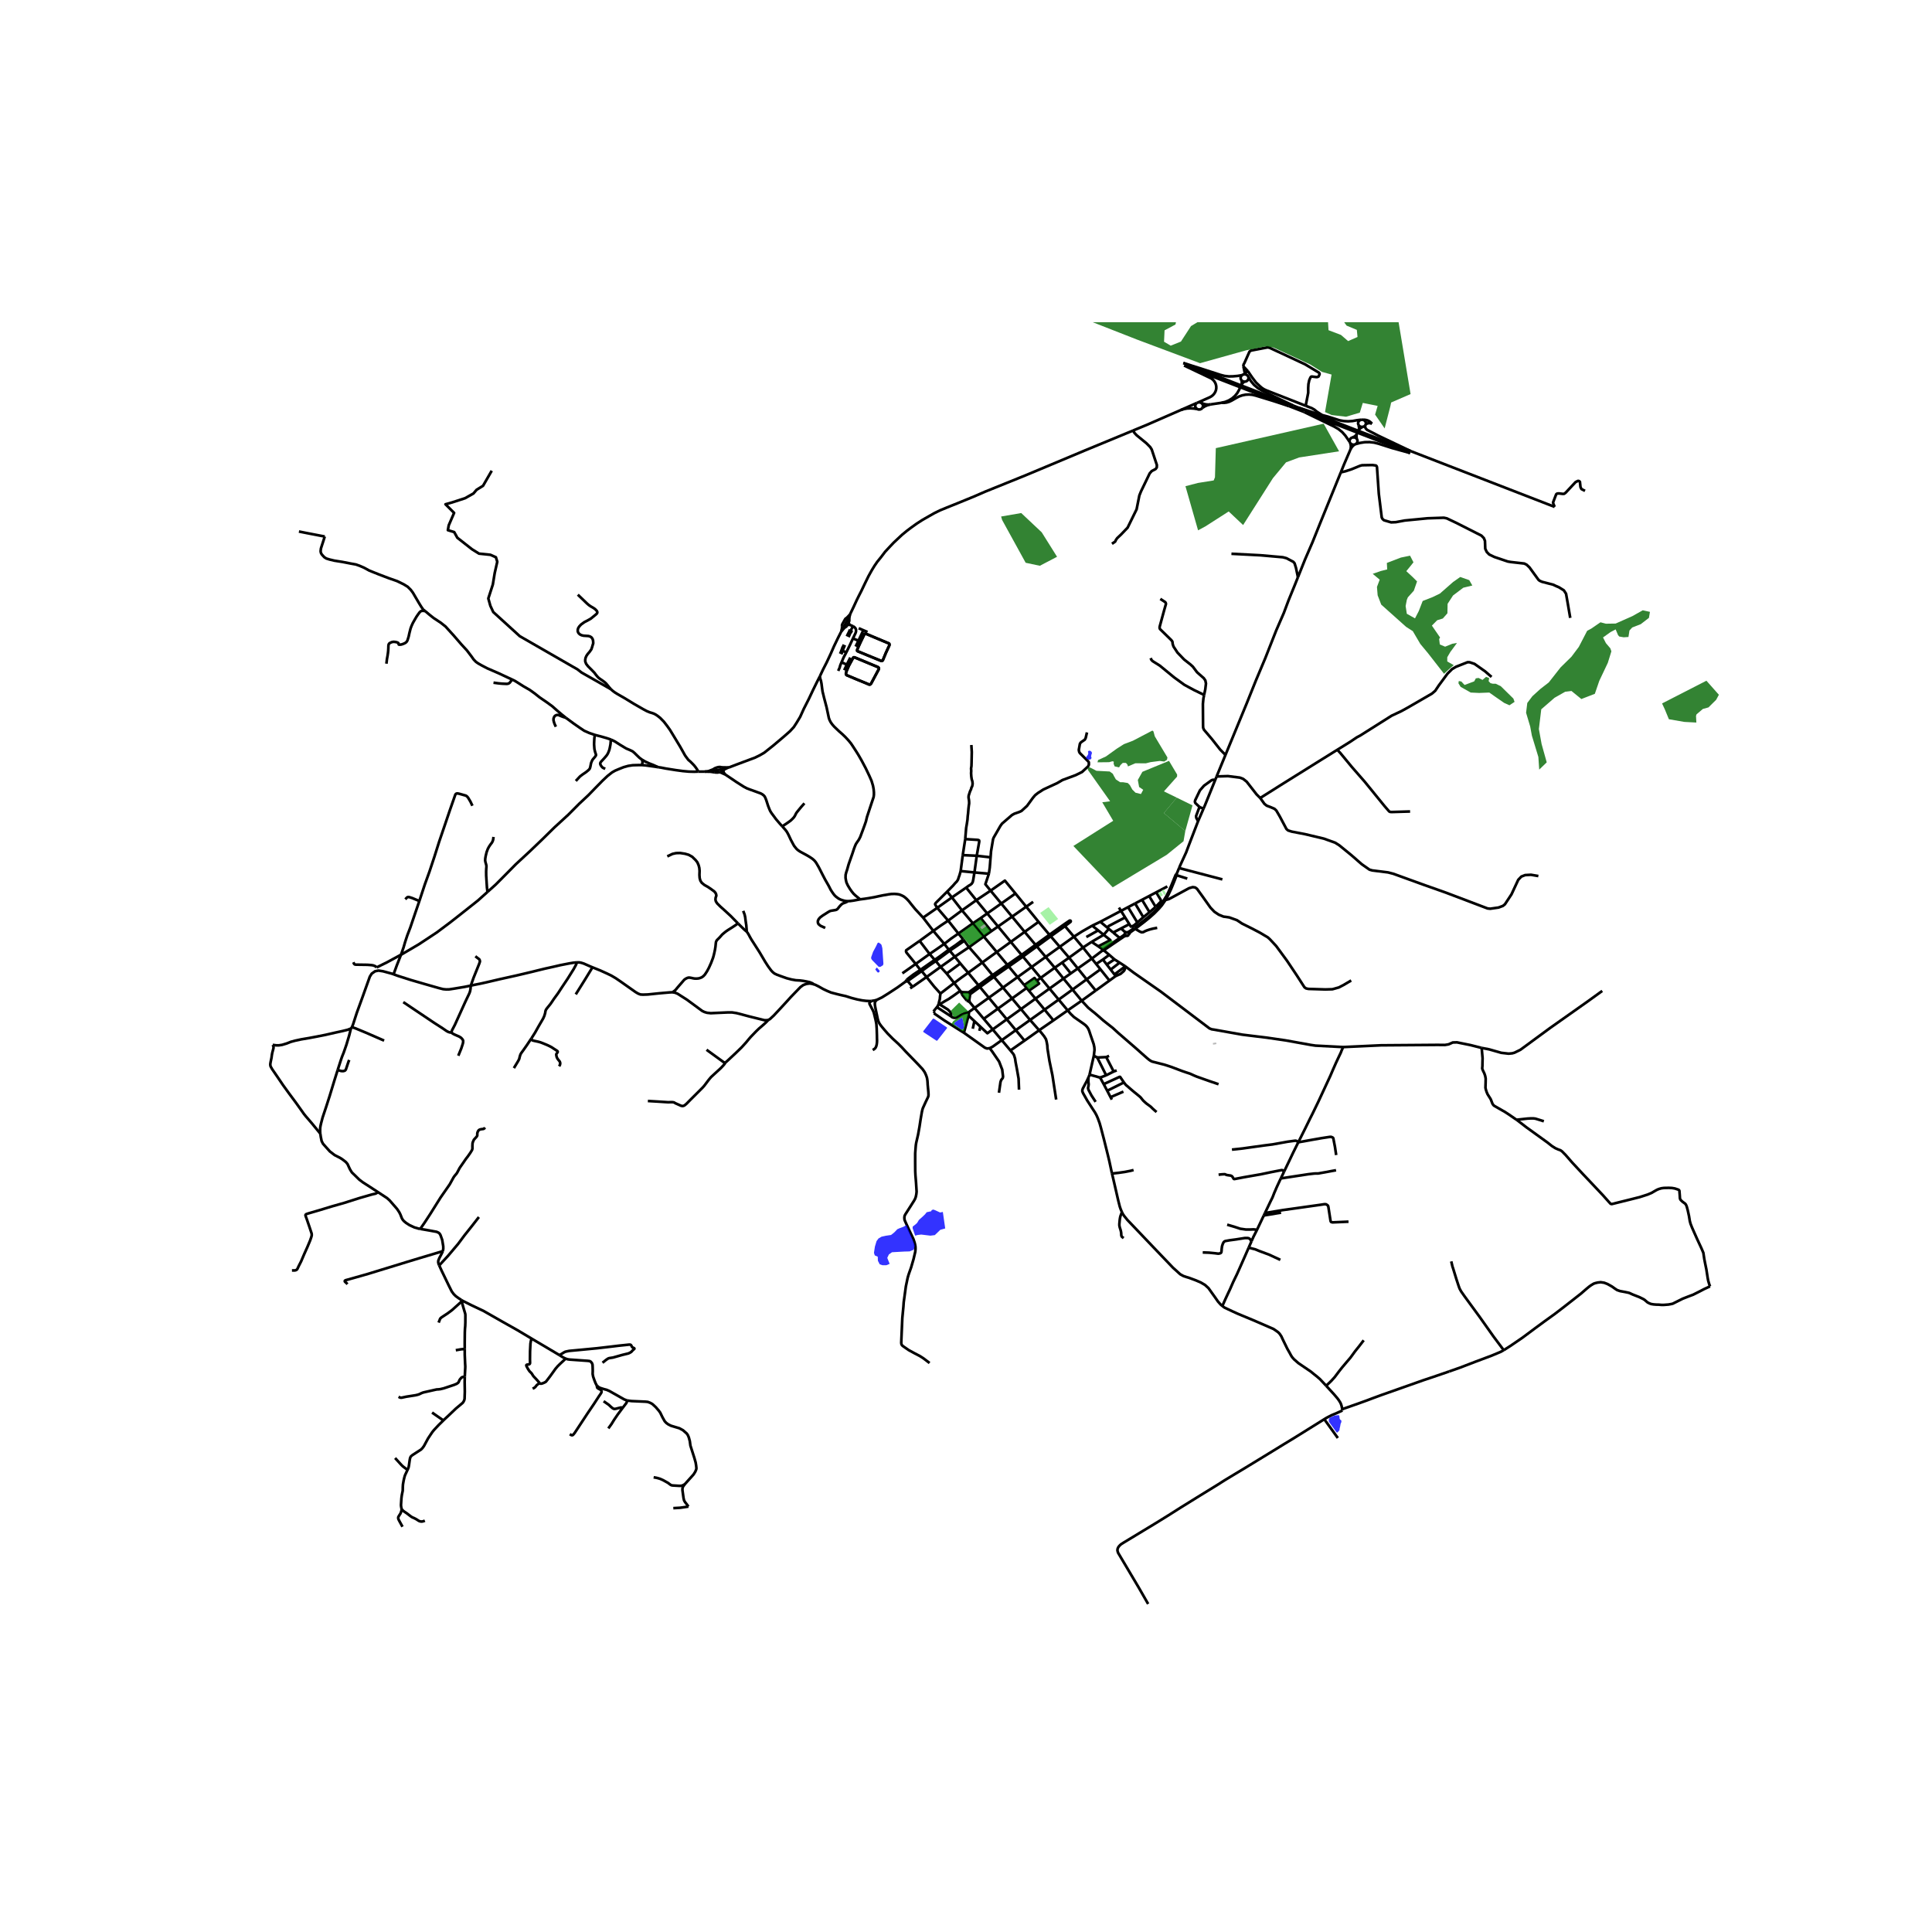 <svg xmlns="http://www.w3.org/2000/svg" width="960" height="960" viewBox="0 0 720 720"><defs><style>*{stroke-linejoin:round;stroke-linecap:butt}</style></defs><g id="figure_1"><path id="patch_1" d="M0 720h720V0H0z" style="fill:#fff"/><g id="axes_1"><path id="patch_2" d="M90 607.114h558V120.086H90z" style="fill:#fff"/><g id="LineCollection_1"><path d="m245.263 285.903-1.59-.243-3.083-.426-1.518-.118M181.682 332.393l3.082-2.769 3.608-3.633 3.847-3.898 5.294-4.898 4.72-4.53 4.372-4.295 5.182-4.75 4.054-4.075 3.433-3.206 2.782-2.869 2.511-2.559 1.876-1.765 1.653-1.294 1.129-.648 1.494-.632 1.669-.662 1.732-.485 1.701-.25 1.622-.044 1.629-.015M239.255 283.108l.15.471.033.58-.112.501-.254.456M265.69 287.216l-1.662.19M265.69 287.216l.08.154.401.442M269.643 286.576l-2.287.407-1.666.233M265.779 286.712l-.085.153-.004.35M262.63 287.561l1.398-.155M262.63 287.561l-2.4-.01" clip-path="url(#pb1449da679)" style="fill:none;stroke:#000"/><path d="m262.63 287.561 2.225.048 1.316.203M269.643 286.576l1.486-.414M269.643 286.576l-.56-.526-.158-.077M269.643 286.576l-.02.405M271.129 286.162l.525-.152M269.622 286.981l.197-.138.558-.297.752-.384M405.628 401.595l.418-1.117M408.306 410.632l-1.573-2.42-.842-1.602-.27-.53-.128-.514.016-.258.091-.393.056-.416.051-.44-.063-.53-.056-.552.04-1.382" clip-path="url(#pb1449da679)" style="fill:none;stroke:#000"/><path d="m414.416 437.347-.165-.707-.818-3.816-.58-2.427-1.415-5.69-1.129-4.317-.502-1.793-.668-1.83-.515-1.18-.577-1.047-.774-1.173-2.082-3.22-1.542-2.721-.297-.713.003-.49.208-.613 1.452-2.734.613-1.281M406.046 400.478l1.593-7.043M406.046 400.478l3.93 1.117M500.216 525.16l.087.481M494.23 516.438l2.918 3.185 1.264 1.478.532.728.564.897.27.618.223.735.215 1.08M540.076 511.092l-.613.216-5.278 1.809-3.863 1.293-7.407 2.618-7.964 2.808-3.219 1.185-2.36.89-3.211 1.16-5.945 2.089M407.639 393.435l1.273.666M397.898 376.548l1.105 1.294 1.236 1.189 3.655 2.548.658.508.56.6.447.677.32.735.57 1.713 1.127 3.275.25 1.198.066.99-.253 2.16M493.52 528.897l.767-.466.62-.338 1.435-.725 1.775-.74 2.186-.987M493.52 528.897l5.057 7.012M448.805 556.373l5.13-3.157 2.436-1.552 2.31-1.397 5.793-3.492 9.553-5.83 4.316-2.654 4.125-2.507 2.01-1.254 9.041-5.633M427.88 597.748l-3.5-6.097-3.854-6.495-3.644-6.132-.235-.407-.09-.353-.092-.327-.024-.324.071-.437.151-.394.251-.404.41-.47.468-.416 1.017-.643 7.034-4.257 5.012-3.036 4.67-2.89 4.31-2.738 6.296-3.904 2.674-1.65M462.829 139.825l-1.635.275-1.656.145-1.594.035-1.583-.18-1.537-.394-6.472-2.097-7.366-2.333" clip-path="url(#pb1449da679)" style="fill:none;stroke:#000"/><path d="m481.997 151.173-18.47-7.155-2.28-.878-20.26-7.864M441.265 136.207l19.645 7.611 2.165.837 8.327 3.202 8.818 3.424M441.265 136.207l10.141 4.823.576.448.486.532.381.6.267.65.143.685.017.696-.11.688-.235.662-.353.615-.459.552-.553.47-.632.379-4.381 1.942M463.382 136.545l.465 2.238.083.436" clip-path="url(#pb1449da679)" style="fill:none;stroke:#000"/><path d="m486.587 151.224.944-4.84v-1.823l.08-1.413.301-1.427.398-.927.214-.345.215-.118h.239l1.59.198.428-.036.398-.184.357-.783.016-.313-.23-.331-5.182-3.12-13.194-6.148-.73-.162-6.113 1.17-.39.19-.31.295-1.883 4.237-.247.39-.094.383-.012.428M463.382 136.545l1.673 1.782M486.587 151.224l-14.572-5.713-.886-.405-.816-.515-.729-.617-1.526-1.449-1.41-1.858-1.593-2.34" clip-path="url(#pb1449da679)" style="fill:none;stroke:#000"/><path d="m463.93 139.219.124-.232.192-.187.225-.164.176-.09.137-.1.271-.119M463.91 139.481l.02-.262M463.91 139.481l-.578.072-.503.272" clip-path="url(#pb1449da679)" style="fill:none;stroke:#000"/><path d="m465.229 140.41-.293-.466-.464-.326-.563-.137M462.829 139.825l-.353.429-.148.521.079.534.293.466M463.727 142.238l.577-.072.503-.272.353-.429.148-.521-.08-.534M481.997 151.173l-8.86-4.22-2.703-1.335-1.667-.987-1.457-1.239-1.203-1.453-.52-.905-.358-.624M462.7 141.775l.464.326.563.137M462.7 141.775l.077.505v.51l-.075.506M462.702 143.296l.284-.398.344-.355.397-.305" clip-path="url(#pb1449da679)" style="fill:none;stroke:#000"/><path d="m455.224 150.104 1.402-.333 1.322-.545 1.206-.741 1.056-.917.875-1.067.672-1.186.945-2.02M446.553 149.949l-.523.216M447.659 150.122l-.535-.188-.571.015M455.224 150.104l-4.072.606" clip-path="url(#pb1449da679)" style="fill:none;stroke:#000"/><path d="m455.224 150.104.96.022.95-.123.916-.263.858-.399 1.721-.986 1.11-.592 1.193-.426 1.25-.25 1.278-.07 1.274.113 1.24.294 6.363 1.951 5.883 1.906M451.152 150.71l-.901.063-.9-.08-.872-.218-.82-.353" clip-path="url(#pb1449da679)" style="fill:none;stroke:#000"/><path d="m448.122 151.994.204-.495-.017-.53-.233-.483-.417-.364M446.03 150.165l-6.001 2.65M446.03 150.165l-.393.385-.204.495.017.53.234.483.416.364M448.122 151.994l.927-.583 1.02-.432 1.083-.27M481.997 151.173l1.956.758M480.22 151.281l5.746 2.23M492.718 154.683l-1.935-.515-6.83-2.237" clip-path="url(#pb1449da679)" style="fill:none;stroke:#000"/><path d="m525.746 168.124-18.592-7.204-2.16-.836-21.04-8.153M446.1 152.422l.534.189.572-.015.523-.217.393-.385M440.029 152.815l1.167-.368 1.21-.217 1.232-.062 1.236.08 1.226.174M422.253 160.454l5.265-2.177 12.51-5.462M485.966 153.512l18.751 7.28 2.052.796 18.745 7.243M485.966 153.512l11.284 5.485 1.55.897 1.375 1.113 1.167 1.302 1.344 1.943.273.395M486.587 151.224l1.167.457 1.09.416.998.578.88.724 1.996 1.284M507.424 156.408l-1.692.19-1.671.305-1.62.109-1.622-.087-1.595-.281-4.275-1.368-2.23-.593M507.424 156.408l-.549.159-.44.341-.266.471-.05.53.171.507M507.424 156.408l.571.047M511.292 157.91l-.338-.399-.4-.345-.452-.285-.494-.218-.524-.145-.542-.07-.547.007" clip-path="url(#pb1449da679)" style="fill:none;stroke:#000"/><path d="m508.994 158.145.051-.53-.172-.507-.368-.407-.51-.246M508.994 158.145l.513-.316.594-.152.616.028.575.205M508.994 158.145l-.265.471M506.29 158.416l.369.408.51.246.571.046M506.29 158.416l.205.869-.06.888" clip-path="url(#pb1449da679)" style="fill:none;stroke:#000"/><path d="m507.74 159.116.548-.16.44-.34M525.746 168.124l-12.023-5.727-4.227-2.181-.447-.442-.184-.298-.11-.431-.026-.429M506.436 160.173l.572-.613.732-.444M506.436 160.173l-.843 1.673M505.593 161.846l-.212.312-.569.513-.71.327" clip-path="url(#pb1449da679)" style="fill:none;stroke:#000"/><path d="m505.65 163.559-.108-.567-.02-.575.07-.571M504.101 162.998l-.535.216-.405.39-.213.502.011.54M505.65 163.559l-.422-.375-.543-.197-.584.01M505.276 165.487l.405-.39.214-.502-.012-.54-.233-.496M502.96 164.647l.233.495M503.193 165.142l.42.375.545.197.583-.01M503.193 165.142l.155.547.076.56-.005.565-.086.56M505.276 165.487l1.549-.42 1.768-.279 1.813-.032 1.685.187 1.636.412 5.123 1.633 6.664 1.843M505.276 165.487l-.535.217" clip-path="url(#pb1449da679)" style="fill:none;stroke:#000"/><path d="m503.333 167.374.37-.624.474-.562.564-.484M499.679 176.04l1.236-3.037 2.418-5.63M525.746 168.124 579.37 188.9M456.694 281.34l-3.298 8.024M483.707 215.097l-1.212 3.03-2.297 5.618-1.758 4.691-2.834 6.51-4.116 10.445-3.445 8.183-3.463 8.625-7.888 19.142" clip-path="url(#pb1449da679)" style="fill:none;stroke:#000"/><path d="m448.744 258.983-.269 1.319-.19 2.03.055 7.884.04 1.007.302.729 2.83 3.324 3.226 4.089 1.956 1.976M271.654 286.01l-1.739-.022-.99-.015M305.544 252.03l-1.098 2.164-1.433 2.92-1.627 3.445-1.828 3.591-1.367 3.013-1.385 2.291-.993 1.526-1.41 1.527-2.467 2.163-3.766 3.177-3.338 2.652-1.636.952-1.813.895-3.26 1.217-3.753 1.403-2.716 1.044M268.925 285.973l-.33-.1-.46-.036-.469.052-.596.161-.74.287-.551.375M265.779 286.712l-.914.347-.837.347M268.254 287.775l.516-.228.852-.566" clip-path="url(#pb1449da679)" style="fill:none;stroke:#000"/><path d="m270.339 288.668-.548-.662-.071-.16-.135-.49.037-.375M266.171 287.812l.533.066.652.022.898-.125M268.254 287.775l.694.26.5.236.89.397M291.522 307.95l-.956-1.065-1.351-1.574-.93-1.265-.747-1-.469-.75-.278-.596-.548-1.39-.7-2.177-.334-.824-.262-.507-.326-.367-.484-.39-.629-.354-2.495-.912-1.653-.588-1.018-.397-1.192-.633-2.638-1.676-4.173-2.817M452.862 290.697l.534-1.333M448.495 301.386l.586-1.357 3.781-9.332" clip-path="url(#pb1449da679)" style="fill:none;stroke:#000"/><path d="m447.012 300.737-1.557-1.486-.16-.47.128-.574 1.748-3.648 1.526-1.75 2.846-2.06.588-.161.731.11M446.483 306.05l2.012-4.664M439.412 323.493l.399-.96 2.228-4.855.993-2.65 3.451-8.978M447.012 300.737l-1.271 3.382.08.662.662 1.269M359.713 312.71l-.922 5.971M364.005 318.916l.938-5.295-.048-.412-.238-.147-.43-.073-4.514-.28" clip-path="url(#pb1449da679)" style="fill:none;stroke:#000"/><path d="m361.994 277.636.16 2.626-.08 3.883-.04 1.316-.143.934.055.876-.048.919.08 1.192.151 1.037.239.757.095.794-.048.515-.127.588-.238.383-.16.647-.38.81-.287.882-.238.779-.032.691.143.795.063.632.016.72-.127.854-.143 1.265-.127 1.574-.127 1.03-.095 1.323-.239 1.603-.255 1.486-.142 1.706-.207 2.457M358.791 318.681l5.214.235M358.791 318.681l-.78 5.942M364.005 318.916l5.15.587M364.005 318.916l-.858 6.222M368.532 325.598l.33-2.326.294-3.769M405.08 272.951l-.477 2.06-.319.632-1.16.795-.397.309-.286.47-.406 2.25.128.677.246.486 1.216 1.206 2.019 2.03.135.264.008.876-.294.61-2.25 2.081-2.392 1.184-4.888 1.81-1.979 1.154-5.158 2.383-2.043 1.31-1.025.815-.786.927-2.21 3.03-2.082 1.912-.835.383-1.852.654-.858.486-3.712 3.199-.62.875-2.487 4.331-.23.6-.754 4.49-.176 2.263M358.012 324.623l5.135.515M352.99 332.271l2.16-2.206.86-1 .571-.573.445-.692.24-.78.317-.868.429-1.53M363.147 325.138l5.385.46M360.062 330.786l.923-.677.667-.382.477-.397.366-.574.206-.897.175-1.088.27-1.633M438.538 325.596l.874-2.103M438.538 325.596l-.422.482-1.674 4.108-1.009 2.279-.751 1.46-.855 1.42M438.538 325.596l-.04.577M369.172 331.922l-1.952-2.397 1.312-3.927M438.497 326.173l3.97 1.26M434.405 335.344l.985-1.807 1.057-2.25 1.21-2.947.84-2.167M435.04 330.358l-4.148 2.187M360.062 330.786l-5.308 3.662M360.062 330.786l3.774 4.697M369.172 331.922l3.975 4.793M369.172 331.922l-5.336 3.56M378.426 332.977l-3.933-4.794-5.32 3.74M352.99 332.271l1.764 2.177M349.285 338.331l-.667-1.044-.143-.353.143-.294.397-.427 3.974-3.942M430.892 332.545l-2.637 1.389M430.676 337.961l1.843-1.877.15-.331-.096-.393-1.68-2.815M378.426 332.977l-5.28 3.738M378.426 332.977l4.02 4.929M428.255 333.934l2.42 4.027M428.255 333.934l-2.653 1.398M354.754 334.448l-5.469 3.883M354.754 334.448l3.751 4.824M425.602 335.332l2.795 4.626M425.602 335.332l-2.582 1.361M433.827 335.345h.578M433.827 335.345l-1.348 1.961-1.286 1.426-1.477 1.45-2.037 1.79-4.92 3.85M363.836 335.483l-5.331 3.79M363.836 335.483l4.083 4.932M503.554 365.393l-2.702 1.603-1.876.985-2.416.677-2.655.074-6.295-.191-.89-.192-.588-.426-2.917-4.523-3.56-5.324-4.054-5.523-2.353-2.53-.77-.698-2.989-1.772-2.972-1.552-3.617-1.802-1.899-1.264-2.861-1.037-1.304-.199-.866-.103-1.772-.72-1.638-1.096-1.454-1.53-3.004-4.243-2.011-2.78-.676-.493-.914-.132-1.36.39-5.825 3.162-1.709.912-.69.183-.512.095" clip-path="url(#pb1449da679)" style="fill:none;stroke:#000"/><path d="m423.065 346.155 3.336-2.557 2.062-1.673 1.681-1.496 1.808-1.838 1.07-1.249 1.383-1.998M385.033 336.09l-2.587 1.816M291.522 307.95l.554.619.605.684.46.595.422.721.381.75.755 1.618.795 1.493.437.787.445.567.533.64.58.492.787.515 1.613.868 1.129.624.874.53.843.574.715.617.445.523.358.522.898 1.544 1.31 2.574 1.05 2.015 1.272 2.221.803 1.574.548.845.429.618.405.515.517.515.81.617.565.339.715.308.954.28.731.14.755.037M320.538 335.169l-2.48.456-1.16.161-.883.045M307.543 345.81l-1.748-.787-.748-.618-.238-.53-.016-.676.318-.691.556-.632.986-.721.985-.618.811-.522.715-.42.382-.146.461-.088.707-.11.724-.126.301-.103.255-.169.262-.258.453-.602.47-.53.492-.485.397-.272.53-.206.52-.184.412-.184.485-.301M423.02 336.693l3.062 5.13M423.02 336.693l-2.625 1.383M373.147 336.715l-5.228 3.7M373.147 336.715l4.029 4.889M382.446 337.906l-5.27 3.698M382.446 337.906l4.6 5.64M430.676 337.961l-2.28 1.997M349.285 338.331l-5.261 3.648M349.285 338.331l4.07 4.766M420.395 338.076l3.45 5.689M420.395 338.076l-2.624 1.384M417.001 338.231l.77 1.229M358.505 339.272l4.069 4.824M358.505 339.272l-5.15 3.825M417.77 339.46l-7.707 4.061M417.77 339.46l1.535 2.449M428.397 339.958l-2.315 1.866M367.919 340.415l-2.43 1.72M367.919 340.415l4.023 4.861M377.176 341.604l-5.234 3.672M377.176 341.604l4.684 5.682M426.082 341.824l-2.237 1.941M419.305 341.909l1.564 2.498M412.628 345.664l.604-.588 6.073-3.167M344.024 341.979l3.799 4.941M320.538 335.169l1.765-.228 1.47-.228 2.09-.368 2.098-.456 1.304-.265 1.033-.161.953-.177 1.002-.125 1.137-.022.945.074.684.103.58.191.747.338.532.294.668.537.422.383.336.358.468.516.904 1.155 1.423 1.743 2.925 3.148M365.49 342.135l-2.916 1.961M365.49 342.135l3.959 4.891M353.355 343.097l3.815 4.809M347.823 346.92l2.893-2.073 2.639-1.75M410.063 343.521l-3.025 1.45M410.063 343.521l2.565 2.143M387.046 343.546l4.044 4.81M387.046 343.546l-5.186 3.74M420.87 344.407l.564.902.341-.019.984-.541 1.086-.984M362.574 344.096l-5.404 3.81M362.574 344.096l4.047 4.914M417.763 346.018l1.04-.54 2.066-1.071M396.41 344.578l.48.568M396.89 345.146l2.105-1.61.048-.127.016-.14-.072-.136-.13-.066-.243.004-2.205 1.507M396.41 344.578l-5.32 3.779M407.038 344.971l2.216 1.764M400.218 349.079l2.967-1.909 3.853-2.199M396.89 345.146l3.328 3.933M396.89 345.146l-5.309 3.794M371.942 345.276l-2.493 1.75M371.942 345.276l4.755 5.744M412.628 345.664l.596.499M422.758 345.822l.307.333M422.758 345.822l-1.624 1.11-.461.273-.459.277M417.763 346.018l-2.908 1.508M419.116 347.18l-.518-.445-.835-.717M431.26 345.773l-1.542.294-1.16.294-1.081.354-.779.323-.588.324-.652.088-.652-.265-1.741-1.03M420.649 348.334l.204-.378.26-.347.31-.311 1.642-1.143M413.224 346.163l1.63 1.363M413.224 346.163l-1.91 2.212M409.254 346.735l-4.4 2.476M409.254 346.735l2.06 1.64M347.823 346.92l-5.102 3.721M347.823 346.92l4.085 4.84M369.449 347.026l-2.828 1.984M419.116 347.18l.122.345.056.36" clip-path="url(#pb1449da679)" style="fill:none;stroke:#000"/><path d="m419.842 347.454-.254-.06-.244-.093-.228-.121M381.86 347.286l4.047 4.823M381.86 347.286l-5.163 3.734M419.842 347.454l-.336.147-.212.283M419.842 347.454l.372.028M420.649 348.334l.03-.343-.159-.312-.306-.197M414.855 347.526l2.43 2.03M419.294 347.884l-.005.054M357.17 347.906l1.796 2.191M351.908 351.76l2.543-1.971 2.719-1.883" clip-path="url(#pb1449da679)" style="fill:none;stroke:#000"/><path d="m419.728 348.736.372.029.336-.148.213-.283M391.09 348.357l-5.183 3.752M391.09 348.357l.491.583M411.315 348.375l-4.5 2.64M409.306 352.673l4.48-2.331-2.471-1.967M411.317 354.137l.37-.224 3.242-2.209 3.514-2.38.284-.209.313-.17.336-.127.352-.082" clip-path="url(#pb1449da679)" style="fill:none;stroke:#000"/><path d="m419.289 347.938-.026.29.16.312.305.196M391.581 348.94l3.365 3.92M391.581 348.94l-5.17 3.768M366.621 349.01l-5.493 3.985M366.621 349.01l4.833 5.8M400.218 349.079l-5.272 3.781M400.218 349.079l3.39 4.046M417.285 349.557l-2.752 1.905-3.147 2.11-.397.291M419.289 347.938l-.151.197-.191.227-.224.202-.25.17-1.188.823M358.966 350.097l.381.515M358.966 350.097l-2.782 2.089-2.59 1.75M342.72 350.641l3.72 4.883M341.258 359.23l-3.434-4.22-.175-.397.048-.457.382-.279 4.642-3.236M359.347 350.612l1.781 2.383M353.943 354.304l2.702-1.824 2.702-1.868M406.814 351.014l2.492 1.659M406.814 351.014l-3.206 2.11M376.697 351.02l-5.243 3.79M376.697 351.02l4.015 4.85M351.908 351.76l1.685 2.176M346.44 355.524l2.798-1.912 2.67-1.853M385.907 352.109l-5.195 3.762M385.907 352.109l.504.599M386.41 352.708l3.288 3.917M386.41 352.708l-5.187 3.78M361.128 352.995l-5.31 3.544M366.06 358.711l-1.051-1.286-3.881-4.43M409.306 352.673l1.683 1.19M394.946 352.86l-5.248 3.765M398.413 356.898l-2.844-3.313-.623-.725M403.608 353.125l3.292 4.108M403.608 353.125l-5.195 3.773M353.593 353.936l.35.368M353.593 353.936l-1.446 1.059-1.86 1.368-1.955 1.353M411.317 354.137l2.07 1.71M411.317 354.137l-.328-.274M411.317 354.137l-.68.268M353.943 354.304l1.876 2.235M348.745 358.157l2.957-2.177 2.24-1.676M371.454 354.81l3.957 4.748M371.454 354.81l-5.395 3.901M346.44 355.524l-5.182 3.706M346.44 355.524l1.892 2.192M380.712 355.87l.511.618M380.712 355.87l-5.301 3.688M413.387 355.847l-2.37 1.751M413.387 355.847l1.945 1.687M381.223 356.488l3.235 3.896M381.223 356.488l-5.287 3.7M389.698 356.625l-5.24 3.76M389.698 356.625l3.378 4.025M355.819 356.54l2.066 2.514M350.525 360.348l3.052-2.162 2.242-1.647M398.413 356.898l-2.604 1.83M398.413 356.898l3.253 4.02M406.9 357.233l3.737-2.828M406.9 357.233l1.61 2.009M401.666 360.918l4.32-3.042.914-.643M415.332 357.534l-2.876 1.919M415.332 357.534l1.918 1.219M411.017 357.598l-2.507 1.644M411.017 357.598l1.439 1.855M348.332 357.716l-5.341 3.736M348.332 357.716l.413.441M348.745 358.157l1.78 2.191M343.483 361.893l2.655-1.956 2.607-1.78M366.06 358.711l-5.234 3.814M366.06 358.711l3.828 4.687M395.81 358.729l3.24 4.032M395.81 358.729l-2.734 1.921M417.25 358.753l-3.334 2.583M417.25 358.753l2.128 1.382M357.885 359.054l-5.087 3.75M357.885 359.054l2.94 3.471M341.258 359.23l-4.975 3.501M341.258 359.23l1.733 2.222M408.51 359.242l1.602 2M412.456 359.453l1.46 1.883M375.41 359.558l.526.63M375.41 359.558l-5.522 3.84M375.936 360.189l3.29 3.948M375.936 360.189l-5.51 3.857M350.525 360.348l-5.23 3.766M350.525 360.348l2.273 2.457M384.458 360.384l3.364 4.053M384.458 360.384l-5.231 3.753M419.378 360.135l-.236.174M500.557 390.212l-10.3-.537-1.7-.25-9.483-1.706-7.073-1.03-3.895-.47-5.15-.633-10.507-1.868-.882-.132-.835-.338-.89-.67-17.263-13.052-10.077-7.03-3.124-2.36M393.076 360.65l-5.254 3.787M393.076 360.65l3.249 4.03M401.666 360.918l3.287 4.063M399.05 362.76l.662-.466 1.954-1.376M410.112 361.242l3.357 4.188M410.112 361.242l-5.16 3.74M413.916 361.336l1.396 1.8M342.99 361.452l.493.44M342.99 361.452l-2.654 1.765-1.876 1.44-.588.545M343.483 361.893l1.813 2.22M338.238 365.584l.795-.544 1.843-1.309 2.607-1.838M360.826 362.525l3.828 4.656M355.596 366.334l2.702-2.015 2.528-1.794M352.798 362.805l2.798 3.53M399.05 362.76l-2.725 1.92M415.312 363.135l3.83-2.826M415.312 363.135l.477.615M369.888 363.398l-5.234 3.783M369.888 363.398l.537.648M415.789 363.75l-2.32 1.68M419.142 360.31l.093.421-.048.537-.357.596-1.225 1.073-1.816.813M370.425 364.046l3.35 4M370.425 364.046l-5.22 3.798M340.082 367.76l2.225-1.558 2.989-2.088M350.478 370.261l-2.337-2.588-2.845-3.56M379.227 364.137l-5.452 3.91M381.716 367.128l-.376-.454-2.113-2.537M387.822 364.437l3.304 3.98M387.822 364.437l-1.461 1.053M396.325 364.68l3.378 4.106M391.126 368.416l3.152-2.265 2.047-1.472M404.953 364.981l-5.25 3.805M404.953 364.981l3.376 4.173M413.47 365.43l-5.14 3.724M337.872 365.202l.366.382M337.872 365.202l-.429.632M383.438 369.209l3.794-2.65-.871-1.07" clip-path="url(#pb1449da679)" style="fill:none;stroke:#000"/><path d="m381.716 367.128 3.81-2.661.835 1.023M355.596 366.334l-5.118 3.927M355.596 366.334l2.257 2.927M381.716 367.128l.879 1.06M364.654 367.181l-3.657 2.644M364.654 367.181l.55.663M365.205 367.844l3.306 3.979M365.205 367.844l-3.65 2.655M340.082 367.76l-.89.545M340.082 367.76l-1.844-2.176M373.775 368.047l-5.264 3.776M377.167 372.097l-1.694-2.022-1.698-2.028M382.595 368.189l.843 1.02M382.595 368.189l-5.428 3.908M391.126 368.416l-5.232 3.761M391.126 368.416l3.414 4.113M399.703 368.786l-5.163 3.743M399.703 368.786l3.41 4.146M408.33 369.154l-5.217 3.778M385.894 372.177l-2.2-2.66-.256-.308M357.853 369.261l.33.37M350.128 374.291l.795-.456 1.24-.75 1.43-.809 1.653-1.132 1.113-.794 1.494-1.089M358.183 369.63l.243.893M358.183 369.63l.777.136M358.96 369.766l-.13.067-.212.185-.14.239-.052.266M358.96 369.766l2.037.06M360.997 369.825l.558.674M349.81 374.173l.19-.926.239-.868.095-1.059.144-1.059M361.555 370.5l-.317 2.023M358.426 370.523l1.857 2.342M368.511 371.823l-5.315 3.812M368.511 371.823l3.384 4.071M377.167 372.097l-5.272 3.797M377.167 372.097l3.322 3.966M385.894 372.177l3.39 4.097M380.489 376.063l4.147-2.98 1.258-.906M360.283 372.865l.415-.052.377-.168.163-.122M361.238 372.523l.077.883M394.54 372.529l-5.256 3.745M394.54 372.529l3.358 4.019M360.283 372.865l1.032.54M403.113 372.932l-5.215 3.616M454.118 404.058l-3.585-1.22-4.554-1.618-.89-.368-.77-.353-.851-.382-1.399-.456-1.542-.53-3.879-1.47-1.724-.574-1.002-.316-1.271-.323-3.315-.84-.683-.36-.572-.418-.732-.61-2.002-1.766-1.296-1.161-.946-.831-3.203-2.772-3.044-2.633-2.217-2.023-1.868-1.463-1.67-1.33-1.731-1.523-1.416-1.214-1.144-.911-1.287-1.066-2.412-2.595M346.424 507.955l-2.245-1.713-.827-.54-.663-.408-1.765-.912-2.297-1.25-2.058-1.427-.421-.36-.223-.456-.056-.485.032-.816.127-2.956.239-5.426.413-4.309.111-1.632.287-2.059.508-3.764.66-3.184.294-1.044.286-.846.715-2.007.914-3.14.636-2.713.095-.978-.023-.904-.151-.875-.175-.699-.406-1.213-1.597-3.39-1.311-2.853-.346-.786-.115-.437-.028-.637.075-.588.263-.552 2.042-3.191 1.248-1.97.39-.728.253-.728.184-.934.103-.941-.207-3.317-.23-2.852-.072-1.486-.023-3.507.007-3.133.159-2.132.08-.927.143-.896.7-3.038.516-2.911.445-2.927.42-2.434.176-.845.215-.714 1.02-2.242.776-1.611.199-.456.087-.357.016-.44-.032-.806-.19-2.022-.08-.816-.033-.75-.062-.78-.135-.867-.168-.589-.23-.617-.342-.78-.31-.537-.636-.897-1.541-1.647-1.876-1.956-2.782-2.86-1.486-1.611-1.351-1.36-2.107-1.935-1.883-1.918-1.264-1.442-1.081-1.309-.477-.647-.358-.58-.246-.553-.254-.904-.35-1.684-.341-1.574-.231-1.154-.135-.853-.008-.493.048-.441.19-.338.446-.515M337.443 365.834l-2.988 2.162-3.37 2.207-2.432 1.514-1.94.927" clip-path="url(#pb1449da679)" style="fill:none;stroke:#000"/><path d="m324.742 373.026.413-.059.764-.117.795-.206M361.315 373.406l1.881 2.229M349.81 374.173l.318.118M349.158 375.335l.318-.441.334-.72M349.158 375.335l5.277 3.442M349.158 375.335l-1.29 1.586M363.196 375.635l-2.309 1.657M363.196 375.635l3.425 4.057M371.895 375.894l-5.274 3.798M371.895 375.894l3.302 3.973M380.489 376.063l3.397 4.057M380.489 376.063l-5.292 3.804M389.284 376.274l3.303 3.992M389.284 376.274l-5.398 3.846M397.898 376.548l-5.311 3.718M348.04 377.611l.115-.249-.066-.263-.221-.178M354.435 378.777l.398.309.461.176.54.059.588-.074.875-.485.651-.427 1.097-.529.907-.338.935-.176M360.95 378.5l.13-.72-.052-.295-.14-.193M360.95 378.5l2.18 2.037M359.18 384.848l.161-.382 1.61-5.966M350.128 374.291l1.518.926 1.629 1.03.525.53.318.367.27.515.111.574-.064.544M366.621 379.692l3.33 3.946M375.197 379.867l3.365 4.048M375.197 379.867l-5.245 3.771M383.886 380.12l-5.324 3.795M383.886 380.12l3.374 3.826M392.587 380.266l-5.327 3.68M363.13 380.537l-.608 2.836M363.13 380.537l2.216 2.072M365.346 382.61l-.35 1.56M369.952 383.638l-1.981 1.425-2.625-2.454M369.952 383.638l3.38 4.005M378.562 383.915l3.24 3.9M378.562 383.915l-5.23 3.728M387.26 383.946l-5.457 3.869M393.603 409.779l-1.399-9.089-1.097-5.28-.238-1.456-.493-3.103-.08-1.264-.127-.736-.143-.72-.222-.839-.684-1.103-1.097-1.382-.763-.86M348.04 377.611l3.964 2.725 6.389 4.04.787.472M368.83 390.63l-.97.126-.787-.287-7.893-5.621M373.332 387.643l3.237 3.835M368.83 390.63l1.094-.559 3.408-2.428M381.803 387.815l-5.234 3.663M552.179 390.528l-4.197-1.06-5.007-1.014-1.557.044-1.574.699-1.367.228-2.783-.027-21.076.159-14.06.655M483.834 425.696l2.544-5.078 1.916-3.905.938-1.86 2.042-4.214 1.622-3.493 2.909-6.272.795-1.867 1.263-2.868 1.097-2.346.7-1.456.325-.853.572-1.272M379.758 406.088l-.16-4.118-.635-3.618-.5-2.603-.176-1.243-.31-1-.127-.368-.262-.412-1.02-1.248M368.83 390.63l.94 1.243 2.571 3.748 1.159 3.004.305 2.58-.104.533-.604.776-.238.706-.575 4.01M210.897 267.51l2.893 2.132 2.432 1.691 1.51 1 1.86.825 2.13.727M227.73 275.629l-1.605-.545-1.78-.514-2.623-.685" clip-path="url(#pb1449da679)" style="fill:none;stroke:#000"/><path d="m214.585 291.043 1.541-1.661.89-.692 1.4-.956.699-.574.366-.323.333-.442.175-.588.143-.691.127-.691.263-.67.278-.58.397-.5.46-.516.247-.352.175-.265.04-.25-.095-.331-.239-.72-.167-.656-.103-.5-.056-.757-.063-1 .04-1.118.055-.971.048-.42.055-.41.128-.524M227.73 275.629l-.08.374-.055.339-.04.471-.024.375-.063.411-.119.633-.143.706-.16.618-.206.53-.222.544-.27.5-.327.47-.389.457-.477.558-.397.427-.398.426-.397.427-.19.309-.096.28.04.323.159.367.278.42.206.242.23.222.263.154.707.294M408.912 394.101l3.342-.154M408.912 394.101l3.324 6.63M413.315 393.49l-1.06.457M412.236 400.73l-2.26.865M412.236 400.73l2.795-1.402M409.977 401.595l1.35 2.434M412.254 393.947l2.777 5.38M415.03 399.328l1.123-.417M414.356 409.794l-.483-.906M411.326 404.029l1.3 2.46M418.854 403.403l-1.387-2.037-.047-.038-.039-.022h-.061l-.054.006-.114.038-5.826 2.679M412.626 406.49l1.247 2.398M412.626 406.49l6.228-3.087M431.005 414.426l-1.414-1.257-.716-.71-.496-.375-.537-.397-.684-.504-1.028-.934-.47-.547-.504-.644-.421-.404-.453-.375-.612-.507-1.033-.831-1.228-1.04-1.324-1.159-.294-.232-.262-.246-.675-.861M413.873 408.888l4.79-2.073M316.768 228.985l-.574 1.32M422.253 160.454l-17.877 7.39-22.223 9.31-14.998 6.063-4.256 1.85-6.026 2.468-4.027 1.619-2.5 1.028-2.088 1.023-2.028 1.15-2.416 1.38-2.168 1.394-2.061 1.476-1.579 1.19-1.846 1.515-1.473 1.377-1.687 1.587-1.462 1.545-1.688 1.822-1.57 2.062-1.351 1.663-1.012 1.48-.968 1.575-1.258 2.253-1.252 2.55-1.482 3.105-.84 1.636-.83 1.676-1.163 2.525-1.356 2.819M316.768 228.985l-.645.683-.387.407-.233.238" clip-path="url(#pb1449da679)" style="fill:none;stroke:#000"/><path d="m316.464 230.717.054-.425.05-.31.2-.997M313.566 235.244l-1.246 2.458-1.508 3.133-1.214 2.778-1.471 3.15-1.433 2.81-1.15 2.456M320.538 335.169l-.565-.486-.947-.76-.9-.83-.691-.842-.707-1.006-.737-1.211-.53-1.122-.215-.914-.136-.868.025-1.089.231-.954.31-.91.593-2.099 1.4-3.985.572-1.736.382-1.015.334-.78.492-.75.588-.838.556-1.073 1.034-2.766.604-1.647.477-1.383.397-1.662 1.097-3.324 1.128-3.383.239-.72.111-.81v-.985l-.111-1.162-.239-1.265-.524-1.765-.795-1.824-1.367-2.868-1.51-2.854-1.24-2.162-.954-1.515-1.001-1.545-.763-1.147-.843-1.03-.62-.691-.715-.764-1.033-.986-1.399-1.236-1.717-1.647-.715-.824-.54-.764-.43-.824-.27-.75-.858-4.046-.938-3.56-.286-1.176-.27-1.103-.175-1.236-.215-1.699-.215-1.103-.278-.853-.115-.793M245.263 285.903l1.081.155 1.717.337 3.863.618 2.543.339 2.273.205 1.932.052 1.557-.059M227.635 256.83l.652.588.81.604 1.034.647 2.67 1.53 3.338 2.044 3.609 2.074 1.303.692 1.05.44.794.236.667.221.795.397.7.47.986.78 1.366 1.397 1.225 1.59 1.049 1.47 1.621 2.662 2.21 3.663 1.812 3.236.715.971.476.632.78.662.802.802.612.647.604.765.485.72.43.78M303.378 366.864l-.667-.206-.97-.147-1.208.162-1.16.412-1.05.75-3.624 3.75-1.907 2.103-2.051 2.221-2.368 2.544-1.43 1.324-.62.338M250.62 369.79l.954.162.938.383 3.465 2.206 5.738 4.22.843.398.954.28 1.383.147 2.257-.103 4.26-.192 1.43.015 1.574.235 1.32.324 3.45.927 5.658 1.397.874.014.604-.088" clip-path="url(#pb1449da679)" style="fill:none;stroke:#000"/><path d="m270.37 395.91.319-.22.683-.618 2.806-2.625 2.186-2.118 1.764-1.94.827-1.016.81-.934.819-.853 1.2-1.243 1.057-1.022.922-.786 1.001-.876.755-.698.803-.846M220.803 360.495l2.953 1.192 2.337 1.059 1.717.823 1.669.986 1.828 1.25 2.416 1.706 3.131 2.206.97.574.843.323.938.06 1.796-.06 4.307-.441 3.88-.338 1.032-.044M275.02 344.126l-.93.669-1.247.83-1.558.98-.795.55-.572.457-.787.669-.882 1.015-1.113 1.117-.183.324-.135.353-.063.515-.112 1.118-.175 1.154-.238 1.133-.255 1.073-.238.846-.715 1.89-.811 1.809-.7 1.31-.802 1.234-.549.589-.587.433-.597.25-.651.184-.803.067-.628-.022-.5-.074-.732-.162-.58-.103-.445-.015-.421.104-.445.198-.342.19-.438.332-.588.676-2.034 2.347-.366.463-.35.39-.437.345-.596.427M220.803 360.495l-.798-.323-2.432-1.074-.97-.308-.715-.133-.858-.014M175.48 367.305l1.447-.309 2.29-.456 2.177-.485 4.705-1.103 6.232-1.383 2.94-.69 2.909-.692 2.496-.618 2.416-.588 3.322-.735 2.4-.56 3.386-.661 1.495-.25 1.335-.132" clip-path="url(#pb1449da679)" style="fill:none;stroke:#000"/><path d="m198.085 386.895.27-.411 1.05-1.662 1.319-2.354 1.7-2.912.43-.97.317-1.074.096-.677.206-.558.413-.574 1.32-1.632 1.271-1.883.636-.868.795-1.088 1.717-2.618 1.94-2.897 2.225-3.56.826-1.515.414-1M131.163 382.792l-.38.5M146.672 363.09l-.662-.241-3.258-.883-1.717-.264-1.272.264-1.24.883-.699 1.117-2.798 7.825-2.066 5.677-1.367 4.235-.43 1.089M143.149 387.807l-3.314-1.449-3.465-1.507-3.863-1.603-1.344-.456M101.637 389.395l1.304.17h.993l1.216-.184 1.661-.5 1.55-.61 1.582-.434 2.241-.486 3.036-.515 2.83-.53 3.258-.646 3.592-.824 2.703-.588 1.923-.47 1.256-.486M125.846 398.749l1.169-3.633.46-1.338.605-1.5 1.033-2.97 1.033-3.472.636-2.544" clip-path="url(#pb1449da679)" style="fill:none;stroke:#000"/><path d="m119.378 422.479-3.204-3.912-2.154-2.5-.763-.942-.509-.728-2.448-3.434-2.567-3.456-2.233-3.088-2.265-3.339-1.836-2.67-.54-.963-.112-.448-.016-.456.095-.625.35-1.699.167-1.213.12-.632.436-1.677.04-.434-.04-.338-.262-.53M121.03 199.94l-.485 1.537-.938 2.898-.127 1.03.111.617.287.544.445.515.556.589.747.47 1.192.369 1.78.426 3.053.486 3.321.647M158.473 227.75l-.748-.56-.747-1.088-.795-1.295-1.24-2.103-1.08-1.839-.827-1.103-1.097-1.089-1.51-.926-2.416-1.177-3.306-1.163-3.768-1.44-3.306-1.325-1.939-1.059-1.621-.706-1.447-.515-1.654-.294M156.279 335.786l2.05-6.206 1.717-4.75 1.876-5.649 1.733-5.486 1.827-5.354 2.194-6.472 2.035-5.81.333-.309.446-.073.763.161 2.4.677.477.368.35.441.842 1.412.731 1.545M149.445 355.79l.936-2.678.62-2.132.78-2.368 1.128-2.942 1.796-5.28 1.574-4.604M151.05 335.14l.667-.721.397-.133.397.044 1.081.339 2.687 1.117M181.682 332.393l-3.53 3.173-6.66 5.28-3.72 2.911-5.008 3.751-6.66 4.398-5.977 3.515-.682.37M140.351 360.525l3.783-1.854 5.311-2.88" clip-path="url(#pb1449da679)" style="fill:none;stroke:#000"/><path d="m146.672 363.09 1.23-3.374 1.543-3.925M175.48 367.305l-2.32.47-3.767.633-1.924.295-1.176.029-1.144-.103-1.574-.398-5.357-1.53-5.007-1.455-4.992-1.589-1.547-.566M190.796 253.204l-1.2-.536-3.608-1.692-4.435-1.927-2.13-1.118-1.208-.691-.827-.574-.874-.897-.81-1.148-1.685-2.22-2.083-2.266-2.877-3.324-3.02-3.325-1.796-1.427-2.655-1.75-1.605-1.28-1.51-1.28M143.992 247.343l.103-.743.063-.61.08-.567.19-1.037.151-1.03.088-.816.056-.956.024-.876.047-.397.175-.419.31-.257.684-.324.636-.132.603.044.628.118.54.216.112.137.047.158.025.254.063.103.151.029.31.007.517-.066.66-.213.667-.302.477-.338.286-.368.206-.441.398-1.28.27-1.265.445-1.75.35-.942.493-1.088.477-.846.858-1.479.588-.867.588-.795.421-.39.334-.146.612-.045.748.125M239.255 283.108l-.938-.699-.97-.926-.906-.897-.7-.589-1.08-.515-1.303-.544-2.337-1.412-1.78-1.147-1.51-.75M245.263 285.903l-1.788-.81-1.502-.58-1.494-.684-1.224-.721M190.796 253.204l1.185.596 2.972 1.883 2.512 1.456 1.844 1.324 1.796 1.427 2.813 1.927 1.892 1.382 1.828 1.618 1.685 1.427 1.574 1.265M207.161 270.833l-.397-.838-.27-.706-.223-.868.016-.632.222-.603.303-.412.54-.28.437-.066.5.103.7.301.747.295 1.16.382M278.287 347.2l.381.53.358.602.54 1.008.485.838.517.802 2.495 3.897 2.05 3.471 1.145 1.78 1.081 1.47.605.663.7.558.905.427 1.224.456 2.384.853 1.828.47 1.574.28 1.51.088 1.24.147 1.272.236 1.192.264.874.353.731.47M324.742 373.026l-.46.044-1.51-.073-1.447-.177-1.876-.367-2.067-.53-2.225-.706-1.542-.338-1.59-.382-2.304-.603-1.447-.603-1.494-.706-1.69-.96-1.234-.614-.478-.147M275.02 344.126l1.463 1.441 1.144 1.089.66.544" clip-path="url(#pb1449da679)" style="fill:none;stroke:#000"/><path d="m276.975 339.464.51 1.338.222.985.15 1.258.128.89.135.868.055.771.064.773.048.853M275.02 344.126l-2.686-2.75-2.639-2.427-1.24-1.103-1.192-1.191-.477-.736-.159-.677.08-.735.254-.691-.08-.53-.254-.574-.476-.529-1.081-.794-1.24-.853-1.272-.706-1.017-.824-.525-.794-.27-.986-.08-1.147.048-1.559-.096-1.059-.238-.956-.477-1.118-.651-.838-1.272-1.25-1.32-.736-1.382-.397-1.813-.28-1.541.045-1.304.294-1.939.927M215.331 221.615l3.434 3.295.7.603.715.486.97.559.588.412.651.662.207.426-.016.324-.159.287-.333.323-1.94 1.582-1.176.662-1.2.617-1.216.883-.652.691-.398.603-.19.618v.692l.254.558.477.486.636.338.81.192 1.844.117.636.206.51.353.349.53.19.617.064.972-.413 1.397-.286.868-.636.912-.764.882-.445.677-.301.677-.144.735.016.691.334.854.7.912 1.557 1.559.811.838.557.75.571.692.493.5.588.426.843.574.62.456.636.559.636.75.604.75.572.662" clip-path="url(#pb1449da679)" style="fill:none;stroke:#000"/><path d="m183.254 175.425-3.243 5.619-2.416 1.5-1.145 1.354-3.115 1.765-4.8 1.56-2.512.706 3.21 3.206-2.002 4.649-.318 1.795 2.353.706 1.176 2.118 5.436 4.266 2.639 1.647 4.26.442 2.035.912.508 1.677-.953 4.207-.7 4.266-1.684 5.208.762 2.735 1.081 2.325 9.887 9.002 19.234 11.062 2.226 1.265 1.59 1.235 10.872 6.178M324.742 373.026l-.42.383-.24.228-.087.279.064.243.413.794.525 1.008.333.64.303.75.27 1.087.397 1.64.183.883.12.698.118 1.685.08 2.434.016 1.132.032.875-.032.699-.103.816-.168.61-.182.427-.247.352-.365.31-.517.3M121.03 199.94l-1.55-.287-5.119-.986-2.956-.588M168.312 384.807l-.62-.045-.588-.176-.652-.338-1.494-1.03-3.195-2.059-8.298-5.573-3.17-2.133M208.37 397.382l.285-.479.12-.507-.024-.36-.128-.383-.206-.28-.398-.485-.277-.382-.255-.515-.143-.61-.048-.316.036-.257.223-.317.254-.33.032-.18-.008-.14-.103-.133-.124-.106-.667-.427-.676-.441-.707-.47-.763-.398-.795-.383-1.526-.632-1.033-.397-.843-.235-1.43-.309-.668-.162-.254-.162-.143-.323-.016-.368M191.512 398.05l1.55-2.566.246-.463.207-.441.127-.581.206-.72.16-.42.254-.427.747-1.022 1.36-1.94 1.716-2.575M170.792 393.44l1.097-2.677.508-1.544.143-.53.056-.397v-.529l-.262-.456-.493-.544-.7-.456-1.7-.736-.549-.286-.39-.243-.19-.235M175.48 367.305l-.07.493-.064.735-.15.846-.256.75-.746 1.559-.795 1.676-3.895 8.59-1.057 2.03-.16.5.025.323M177.15 356.378l1.478 1.147.16.338.078.456-.238.75-2.146 5.324-.715 2.023-.286.89M263.305 391.212l6.502 4.72.254.052.31-.073" clip-path="url(#pb1449da679)" style="fill:none;stroke:#000"/><path d="m241.44 410.309 3.545.205 3.998.258 1.24-.037.517.022.453.088.524.31 2.027.904.492.125.39-.037.445-.177.707-.573 1.534-1.559 1.987-1.978 2.48-2.478.604-.662 1.653-2.191.517-.626.445-.521 1.112-1.022 2.552-2.346.898-.956.39-.46.17-.242.25-.445M338.238 365.584l-.795.25M318.861 240.958l1.067-2.194M319.928 238.764l1.824-3.896M319.928 238.764l.84.4M319.928 238.764l-2.054-.834M321.752 234.868l1.544.663M321.752 234.868l-1.747-.75M320.768 239.164l1.4-2.876.166-.118.167-.029.23.051 2.933 1.244 5.643 2.368.135.198.04.22-.056.303-1.247 2.7-1.177 2.838-.222.191-.262.044-.366-.095-4.697-1.92-3.823-1.589-.175-.125-.04-.205.064-.31.66-1.522.627-1.368" clip-path="url(#pb1449da679)" style="fill:none;stroke:#000"/><path d="m320.768 239.164-.627 1.368-.66 1.523-.064.309.04.205.175.125 3.823 1.59 4.697 1.919.366.095.262-.044.222-.191 1.177-2.839 1.247-2.7.056-.301-.04-.22-.135-.2-5.643-2.367-2.932-1.244-.23-.05-.168.028-.167.118-1.399 2.876M314.617 249.77l.97-2.082M315.586 247.688l1.304-2.64M315.586 247.688l.763.383M315.586 247.688l-1.964-.875M316.35 248.07l1.62-2.978.136-.118.199-.007.262.052 8.552 3.559.222.148.183.213.024.264-.103.287-2.806 5.251-.215.229-.222.147-.31-.015-1.844-.78-2.798-1.14-3.727-1.574-.199-.206-.071-.272.04-.397.15-.53.906-2.132" clip-path="url(#pb1449da679)" style="fill:none;stroke:#000"/><path d="m316.35 248.07-.907 2.134-.15.53-.04.396.071.272.199.206 3.727 1.574 2.798 1.14 1.844.78.31.015.222-.147.215-.229 2.806-5.251.103-.287-.024-.264-.183-.213-.222-.148-8.552-3.56-.262-.051-.199.007-.135.118-1.622 2.979M317.74 235.575l-.798-.35M316.942 235.225l-.815-.378M316.942 235.225l-.414.844M316.942 235.225l.918-1.871M317.215 236.406l-.687-.337M316.528 236.07l-.783-.4M316.528 236.07l-.388.79M316.882 237.193l-.742-.333M316.14 236.86l-.8-.366M316.14 236.86l-.156.318M314.807 241.849l-.595-.248M314.212 241.6l-.78-.274M314.212 241.6l.333-.81M314.212 241.6l-.344.842M314.164 243.577l-.66-.28M312.829 242.974l.675.324M315.15 241.032l-.605-.242M313.846 240.466l.699.324M313.868 242.442l-.364.856M313.868 242.442l-.73-.292M313.868 242.442l1.516.702M313.622 246.813l.78-1.818.982-1.85M317.874 237.93l-1.196 2.558-1.294 2.656M313.622 246.813l-.321.732-.214.57-.177.703-.542 1.202M317.86 233.354l.429.265.464.432.262.581-.006.745-.177.55-.958 2.003M317.86 233.354l-1.172-.492M315.837 232.839l.851.023M315.837 232.839l.206-.393.162-.325M314.915 233.799l.333-.176.287-.273.222-.36.08-.151M316.688 232.862l-.483-.741M316.205 232.121l.116-.234.159-.449.032-.383-.048-.338M315.503 230.313l-.278.14-.23.22-.82 1.456-.341.626-.048.294.032.28M316.194 230.305l-.254-.059-.437.067M314.308 233.813l.288.045.319-.06M313.566 235.244l.323-.335.256-.293.222-.273.548-.544M316.464 230.717l-.12-.257-.15-.155" clip-path="url(#pb1449da679)" style="fill:none;stroke:#000"/><path d="m313.818 233.328.111.228.183.17.196.087M313.818 233.328l-.038.835-.079.324-.135.757M316.194 230.305l-1.307 2.498-.579 1.01" clip-path="url(#pb1449da679)" style="fill:none;stroke:#000"/><path d="m313.566 235.244.38-.744.362-.687M181.682 332.393l-.209-1.593-.158-2.47-.128-2.016-.015-1.544.047-1.118.048-.5v-.515l-.111-.515-.223-.75-.127-.646.032-.765.159-.927.35-1.47.46-1.222.446-.823.588-.868.365-.456.255-.412.206-.47.127-.456.128-.957M119.378 422.479l-.073-.604v-.61l.016-.883.127-.823.207-.927.556-2.132 1.399-4.191 1.256-3.912 1.796-5.883 1.184-3.765M130.13 395.021l-.27.691-.978 2.905-.31.36-.508.177-.66.021-.508-.095-1.05-.331M190.796 253.204l-.485.802-.35.42-.365.272-.365.125-.437.036-.803-.03-.89-.043-1.327-.125-1.868-.25M291.522 307.95l1.159-.756 1.152-.787.843-.618.635-.596.533-.573.374-.56.206-.404.143-.309.199-.352.254-.354.683-.845.954-1.155 1.121-1.265M140.351 360.525l-.43-.412-.428-.19-.54-.178-.653-.088-1.366-.103-3.18-.044-1.08-.015-.43-.058-.286-.22-.27-.619M220.803 360.495l-2.785 4.56-3.45 5.515M470.991 452.957l-.516 1.08-2.02 4.265M466.402 462.563l.695-1.591 1.359-2.67M457.33 456.398l2.963.883 1.916.632 2.066.294h1.558l1.352-.052 1.27.147M418.115 451.719l.3.65.566.823 1.152 1.426 4.038 4.236 5.404 5.676 7.597 7.942.922.823 1.749 1.589 1.176.646 1.193.404.842.243 2.607.971 1.843.794 1.558.912 1.304 1.188 2.504 3.51 1.049 1.507 1.002 1.125.612.522M494.23 516.438l-.396-.432-1.98-2.103-1.072-.919-1.177-.934-1.072-.882-4.65-3.161-1.661-1.45-.692-.8-.413-.648-.517-.97-.856-1.5-.491-1.008-1.165-2.384-.58-1.255-.595-.89-.557-.595-.755-.551-1.017-.691-7.606-3.301-5.596-2.324-1.836-.831-3.234-1.522-.78-.58M465.35 464.972l-1.305 2.985-1.685 3.816-1.367 3.066-.858 1.765-.58 1.206-1.145 2.624-.859 1.816-.755 1.625-1.263 2.831M478.521 436.668l2.19-4.572 1.17-2.463 1.867-3.765.086-.172" clip-path="url(#pb1449da679)" style="fill:none;stroke:#000"/><path d="m497.959 430.457-.453-3.03-.628-3.265-.183-.217-.393-.188-.315-.087-.413.014-2.988.456-3.783.662-4.97.894" clip-path="url(#pb1449da679)" style="fill:none;stroke:#000"/><path d="m459.11 428.427 3.926-.42 4.188-.588 4.165-.573 2.861-.36 5.587-1 2.543-.346.43-.037.222.04.247.104.226.158.329.291M477.32 439.159l.507-1.04.694-1.45" clip-path="url(#pb1449da679)" style="fill:none;stroke:#000"/><path d="m454.134 437.773 1.208-.132.715-.04.244-.008.28.036.291.144.246.1.557.095.954.14.357.154.195.161.159.199.403.67.06.054.103.046.205-.005 3.386-.651 6.366-1.11 3.902-.816 2.448-.479 1.304-.25.314-.018.159.066.214.17.317.37M471.42 452.056l6.685-1.1 5.246-.734 4.053-.574 4.927-.691 1.233-.191.556.014.334.177.445.338.143.463.819 5.287.166.324.39.154.318.015 5.818-.258M471.42 452.056l-.429.9" clip-path="url(#pb1449da679)" style="fill:none;stroke:#000"/><path d="m477.32 439.159-.106.217-1.295 2.786-.326.74-.286.687-.385.86-.386.993-.318.816-.795 1.603-2.002 4.195M477.32 439.159l10.29-1.57 2.266-.257.794-.015.636-.008 1.343-.242 1.018-.177 2.559-.477 1.677-.302M560.397 503.176l-3.815-5.103-5.15-7.279-5.659-7.735-1.256-1.794-.572-1.044-.381-1.058-.827-2.516-1.216-3.963-.238-.705-.151-.648-.294-1.25M560.397 503.176l2.48-1.588 4.482-3.059 4.562-3.397 3.656-2.69 3.8-2.736 3.72-2.853 3.274-2.559 2.813-2.206 2.019-1.75.962-.8.819-.589.937-.559.588-.206.89-.213 1.121-.125 1.328.199 1.232.477 1.645.92 1.105.787.803.536 1.104.382 1.804.332 1.137.235.54.14.716.33.5.228 2.52.993 1.398.684.533.33 1.129.964.751.374.596.217.89.14.922.077 1.021.023.982.084.922-.004 1.665-.125 1.16-.213.469-.117.763-.383 2.933-1.463 2.138-.838 1.78-.67 2.544-1.278 1.541-.81 2.178-1" clip-path="url(#pb1449da679)" style="fill:none;stroke:#000"/><path d="m565.166 417.304.413.284 3.275 2.53 7.948 5.736 1.47 1.176 1.327.853 1.081.478.859.309.548.374 1.335 1.346 2.504 2.875 4.006 4.31 3.624 3.823 3.879 4.118 2.042 2.3.707.773.175.078.29.058.267-.063 6.755-1.676 3.386-.853.874-.28 2.122-.683 1.455-.617 1.526-.89.54-.295.652-.264.938-.265.954-.125 1.764-.037 1.184.052 1.113.19 1.272.424.194.11.14.144.083.205.139 1.809.055.941.128.423.226.302.569.54.99.735.15.158.19.276.283.666.381 1.437.454 2.081.31 1.89.285 1.044.573 1.449 1.852 4.168 1.621 3.486.716 1.69.365 2.412.334 1.692.429 2.102.492 3.192.184.97.357 1.236.318.897M540.076 511.092l4.028-1.416 5.595-2.147 6.231-2.338 3.195-1.339 1.272-.676M597.11 369.279l-5.303 3.836-14.242 10.06-10.968 8.059-2.194 1.073-.835.229-1.335.132-2.758-.317-4.49-1.28-2.806-.543" clip-path="url(#pb1449da679)" style="fill:none;stroke:#000"/><path d="m565.166 417.304-2.885-1.988-1.637-1.059-.827-.456-2.925-1.676-.31-.25-.373-.53-.628-1.618-.207-.367-.993-1.566-.342-.795-.31-.97-.143-.677.056-1.838.031-1.515-.143-.838-.143-.515-.254-.705-.525-1.074-.238-.677.08-.883.015-1 .048-1.94-.334-3.84M565.166 417.304l4.093-.444 1.168-.066h1.05l.723.096.906.272 2.24.706M494.23 516.438l1.9-1.822 1.24-1.367 1.574-2.088 1.192-1.515 1.908-2.257 1.2-1.397 1.74-2.39 1.43-1.779 1.797-2.338M465.35 464.972l2.455.617 1.446.603 3.751 1.397 4.149 1.927M466.402 462.563l-.624 1.43-.428.979" clip-path="url(#pb1449da679)" style="fill:none;stroke:#000"/><path d="m448.22 466.75 2.369.082 2.241.22 1.157.151.39-.044.429-.132.23-.144.123-.227.08-.479.047-.78.128-.955.31-.956.301-.566.335-.309.293-.11 1.55-.28 2.472-.33 3.203-.508 1.041-.014.405.073.374.213.31.353.394.555M418.115 451.719l-.557 1.488-.128.529-.135.839-.143 1.565.008.61.167.751.254.772.172.688.083.536.016.394.02.408.071.33.167.291.636.485M414.416 437.347l.837 3.587 1.47 6.412.588 2.327.326.942.301.721.177.383M414.416 437.347l2.347-.258 2.44-.346 2.138-.419 1.105-.287M470.991 452.957l3.227-.5 1.63-.294 1.573-.25M163.684 471.576l-.236-.546-.143-.676.055-.603.414-1 .588-1.096.684-1.39" clip-path="url(#pb1449da679)" style="fill:none;stroke:#000"/><path d="m156.615 457.978 3.352.581 2.734.5.7.31.42.345.334.559.644 1.801.39 2.405.007.897-.15.89M129.487 478.574l-.35-.39-.143-.136-.31-.257-.16-.165-.047-.17.04-.176.254-.173 2.166-.602 3.509-.99 2.798-.801 4.466-1.375 4.936-1.507 4.825-1.486 4.705-1.426 4.784-1.426 4.086-1.228M222.427 516.287l-.117-.142-.35-.646-.421-1.06-.485-1.381-.19-1 .031-1.199-.032-1.345-.047-.934-.207-.584-.437-.526-.421-.235-.732-.089-6.676-.47-.779-.11-.747-.236M208.502 505.036l1.41.86.905.434" clip-path="url(#pb1449da679)" style="fill:none;stroke:#000"/><path d="m201.161 515.432.123.114.179.107.155.018.544-.128.795-.33.477-.28.389-.486 1.224-1.595 1.987-2.772.779-.912 1.001-.985 2.003-1.853M256.554 561.454l-.561-.784-.7-.881-.365-.648-.207-.911-.397-2.927v-.397l.072-.514.222-.47.54-.743M233.722 521.886l.414.098 1.24.154 5.198.228.842.088.843.316.846.452 1.316 1.217 1.065 1.236.557.764.85 1.75.818 1.456.597.639.723.53 1.001.507.89.272 2.29.683 1.35.75 1.344 1.184.413.581.373.868.382 1.411.223 1.662 1.517 4.757.438 1.566.182 1.14.096.977-.072.448-.357.861-.628 1-2.035 2.271-1.28 1.427" clip-path="url(#pb1449da679)" style="fill:none;stroke:#000"/><path d="m243.594 550.547.954.169.461.103.978.287 1.144.514 1.836 1.022.763.588.39.236.397.11 1.184.073 1.558.089.604-.03.517-.132.778-.397M208.502 505.036l-1.07-.654-8.807-5.22-.546-.326M171.873 484.426l.476.31 3.402 1.705 4.42 2.089 7.041 4.014 5.611 3.162 5.256 3.13M201.161 515.432l-.164-.154-1.06-1.202-1.11-1.173-.174-.239-.469-.76-.179-.206-.302-.31-.306-.297-.214-.283-.45-.702-.488-.897-.1-.313.005-.154.107-.114.159-.07.631-.077.283-.118.131-.143.071-.203v-.349l-.028-1.095.032-2.963.143-2.868.08-.514.071-.405.249-.987M250.922 562.045l2.575-.147 3.057-.444M232.094 524.608l-.302-.058-.398-.023-.484.118-1.455.368-.517.058-.333-.095-.342-.206-.573-.47-.778-.736-.294-.213-1.67-1.162M222.427 516.287l.288.352.564.433.7.272 1.208.375.874.22 1.041.449 5.54 3.14.835.3.245.058M232.094 524.608l.834-1.088.405-.53.175-.279.064-.191.15-.634M226.705 532.328l1.224-1.69.342-.567.596-.963 1.35-1.978 1.877-2.522M172.042 485.014l-.169-.588M163.464 492.897l.572-1.456.199-.22.333-.287 2.242-1.47 1.39-1.03.541-.441.477-.441 2.824-2.538M173.193 502.78l-.009-2.413.04-3.793.055-1.361.096-1.044.048-1.367.007-2.28v-.559l-.087-.496-.175-.577-.445-1.5-.681-2.376" clip-path="url(#pb1449da679)" style="fill:none;stroke:#000"/><path d="m169.862 503.19 1.541-.272.39-.065.445-.052.955-.022M173.219 513.08l.013-.5.15-2.743.017-.617-.072-1.265-.127-3.044-.007-2.132" clip-path="url(#pb1449da679)" style="fill:none;stroke:#000"/><path d="m148.53 520.542.492.257.278.082h.366l1.725-.368 3.473-.544.922-.22.58-.214.723-.36.676-.25 4.364-.986.66-.139.492-.015.787-.088 1.303-.309 3.902-1.301.923-.39.46-.323.279-.317.302-.75.238-.338.5-.58.255-.147.342-.096.647-.066" clip-path="url(#pb1449da679)" style="fill:none;stroke:#000"/><path d="m165.237 529.336.293-.287 1.693-1.573 2.702-2.574 2.449-2.05.293-.361.31-.589.16-.602.087-2.625-.056-3.632.05-1.963M161.016 526.417l2.504 1.742 1.717 1.177M151.875 547.78l.112-.24.27-.67.127-.646.255-1.787.111-.705.135-.53.246-.448.501-.434 1.176-.765 2.09-1.345.533-.545.557-.757 1.502-2.786.612-.934.946-1.412.5-.632.453-.514 1.542-1.64 1.694-1.654M147.242 543.364l2.353 2.588.46.455.477.368 1.343 1.005M149.666 562.398l-.056-.308-.119-.604-.056-.58.16-2.53.119-.925.087-.53.279-1.353.023-.662.008-.669.064-1.058.278-1.559.254-1.08.23-.758.938-2.002M149.666 562.398l.568.603.378.302.997.668 1.368 1.052.413.283.377.21.54.224.795.412.994.64.413.16.378.07.377.008.62-.136.445-.198M163.684 471.576l.185.417.723 1.581 2.575 5.338 1.177 2.353.747 1.015.795.78 1.128.808.86.558" clip-path="url(#pb1449da679)" style="fill:none;stroke:#000"/><path d="m150 568.979-1.256-2.287-.27-.559-.087-.448.063-.375.35-.596.405-.61.223-.522.207-.676.031-.508M140.87 444.284l-3.523-2.305-2.083-1.331-1.382-1.044-1.59-1.56-1.152-1.11-.47-.757-.285-.485-.334-.72-.54-1.177-.604-.72-.7-.56-.731-.544-.875-.544-.795-.397-1.096-.56-1.765-1.352-1.59-1.764-.985-1.118-.508-1-.319-1.589-.165-1.168M198.49 517.506l.505-.228.254-.165.334-.324.381-.5.227-.228.294-.22.676-.409M156.615 457.978l-.582-.102-1.542-.441-1.836-.838-1.328-.854-.827-.698-.373-.434-.357-.588-.557-1.427-.413-.823-.835-1.25-2.766-3.17-.985-.882-3.344-2.187" clip-path="url(#pb1449da679)" style="fill:none;stroke:#000"/><path d="m108.806 473.464 1.081-.019.357-.077.314-.165.247-.268.513-1.1.906-1.775 1.144-2.684 1.224-2.735 1.002-2.39.437-1.28.143-.588v-.39l-.048-.338-.835-2.507-.97-2.823-.432-1.177-.056-.261.044-.184.206-.213.76-.265 4.295-1.254 4.697-1.426 4.34-1.228 5.762-1.83 4.451-1.28.85-.214.628-.132.382-.162.622-.415M178.47 453.56l-2.4 3.088-2.926 3.676-2.448 3.28-3.751 4.44-3.261 3.532M212.335 534.482l.628.357.191.033.23-.026.235-.169.533-.647 1.99-3.018 2.798-4.25 2.4-3.543 1.884-2.897.62-.897.294-.493.047-.374-.07-.302-.247-.302-.978-.514-.262-.206-.111-.213-.09-.734M208.502 505.036l1.735-1.073.358-.184.46-.122 1.114-.224 3.894-.36 6.422-.617 5.086-.589 2.98-.36 2.966-.309.834-.088.342-.015.302.051.23.207.326.617.084.103.139.08.548.273.085.081.024.104-.06.11-.399.34-.358.358-.325.375-.556.345-.573.257-2.249.544-3.41.964-.715.117-.54.078-.433.1-.335.175-.663.452-1.272 1.033M156.615 457.978l1.611-2.322 2.13-3.258 3.823-6.103 3.433-4.942.477-.867.93-1.684.254-.382.319-.404.58-.684.254-.42.867-1.639.397-.585.993-1.423.62-.911.453-.64.525-.67 1.001-1.426.628-1.036.136-.464.007-.367-.007-.706.047-.927.095-.42.406-.955.922-1.015.222-.28.135-.337-.016-.618.096-.508.222-.47.239-.316.326-.221.548-.15.803-.096.25-.096.187-.143.202-.306M448.495 301.386l-1.483-.65M498.372 279.431l4.817-2.993 2.503-1.677 1.176-.618 11.74-7.413 3.687-1.736 2.21-1.22 9.155-5.296 1.209-1.045 1.35-2.015 3.228-4.369 1.717-1.706 1.478-.868 4.291-1.692.803.03 1.773.596 3.99 2.816 2.352 2.045M469.648 297.398l1.558 2.162.858.691 1.447.544 1.446.618.7.662 1.271 2.177 2.496 4.707.62.529 1.35.427 4.977.956 6.993 1.662 4.213 1.515 1.526.97 4.499 3.663 3.878 3.383 2.893 2.03 1.05.294 5.865.735 1.94.5 11.11 4.03 8.473 3 15.562 5.899.985.103 3.1-.442 1.621-.603.747-.588 2.464-3.736 2.512-5.398 1.16-1.22 1.415-.545 2.162-.118 2.766.471M498.372 279.431l-6.613 4.11-14.433 9.01-7.678 4.847M453.396 289.364l4.235-.13 4.419.56 1.256.485 1.303 1.044 3.656 4.692 1.383 1.383M455.549 327.726l-16.137-4.233M579.37 188.9l-.486-1.207-.111-.426 1.176-3.075.334-.25.667-.059 1.494.177.486-.037.572-.434 3.664-3.928.914-.456.421.081.294.287.199 1.898.358.787 1.342.669M499.679 176.04l1.777-.424 2.249-.743 3.147-1.295.763-.199 3.855-.073 1.312.176.238.229.143.397.675 9.893 1.097 8.87.334.589.509.426 2.654.78 1.749-.074 3.338-.617 8.488-.824 6.072-.206 1.113.235 3.434 1.633 9.442 4.781.922.941.413 1.03.111 2.942.557 1.192.922.942 1.923.926 5.007 1.692 1.144.19 4.976.56.874.427 1.058.992 3.377 4.65.437.352.907.397 4.124 1.067 1.216.573.93.39 1.829 1.133.826 1.272.62 3.516.938 5.487M483.707 215.097l2.636-6.588 2.785-6.432 2.955-7.36 7.596-18.676M498.372 279.431l1.08 1.14 4.372 5.295 4.769 5.457 7.328 9.016 1.772 2.052.35.177.556.051 6.907-.206" clip-path="url(#pb1449da679)" style="fill:none;stroke:#000"/><path d="m458.919 206.376 10.809.558 8.345.736 1.351.353 2.567 1.36.461.545.517 1.684.738 3.485M414.394 202.654l1.193-.81.302-.647.46-.647 1.495-1.412 2.384-2.5 3.355-6.841 1.032-5.178.604-1.486 3.227-6.693.764-.883 1.446-.75.445-.603.032-.912-1.923-5.797-.557-.882-1.415-1.427-3.671-3.002-.78-.852-.534-.878M432.412 223.19l1.852 1.212.215.376.032.338-.692 2.413-1.621 5.935-.056.537.151.427 4.15 4.052.389.47.11.287.088.78.302.927 1.478 2.25 2.464 2.575 2.416 1.897.875.81 1.526 2.03 1.065.955 1.462 1.28.588.853.223 1.147-.255 2.133-.43 2.109" clip-path="url(#pb1449da679)" style="fill:none;stroke:#000"/><path d="m428.812 245.239.302.706.493.471 2.623 1.648 5.357 4.397 3.814 2.766 3.481 1.883 3.862 1.873M410.989 353.863l-.352.542" clip-path="url(#pb1449da679)" style="fill:none;stroke:#000"/></g><g id="PatchCollection_1"><path d="m498.119 533.822-2.066-2.853-.827-1.177v-.735l.222-.617.859-.442.499-.123.232-.23.477-.117 1.144-.118h.35l.054.26.127.264v.382l.074.447.19.294.413.294.032.353-.032.323-.263.583-.15.888-.2.847-.086.682-.731.824zM344.135 384.629l4.877 3.216h.19l.153-.118 3.579-4.56.012-.176-.127-.142-4.775-3.216-.229-.011-.178.059-3.515 4.547-.076.188zM358.681 379.415l.637 3.062-.076.543-.522.707-.497-.095-2.572-1.838-.039-.424.242-.4 2.636-1.744.14.035zM325.086 357.873l-.382-.53-.064-.554.739-2.097 1.07-1.98.61-1.284.408-.188.904.66.179.365.28 1.107.395 5.797-.153.542-.994.612-.624-.035zM326.856 360.63l.968 1.13-.09.448-.382.248-.356-.118-.802-1.025.445-.671zM406.58 282.896l.217-.417-.18-.584.143-.734.199-.5-.18-.5-.505-.384-.577.017-.27.367.162.467-.162.667-.63.833-.054.484.504.35.504.15.415-.033zM340.099 457.704l.942 2.792.941-.256 1.33-.154 3.406.41 1.662-.205 2.05-1.973 1.827-.512-.886-6.15-1.025.206-1.772-.82-.748-.282-.61.205-.193.435-1.662.359-.637.795-1.135 1.075-1.136 1-.692 1.153-.831.717-.775.59zM325.698 466.901l.36-2.356.61-2.025.72-.973 1.135-.667 1.606-.358 1.938-.282 1.192-.948 1.162-1.204.86-.384 1.44-.538 1.08-.641 2.935 7.097.138.769-.304 1.306-1.579.666-1.966.052-4.597.256-1.164.82-.609 1.28.886 2.23-1.218.512h-1.44l-1.053-.358-.664-1.307-.056-1.512-1.108-.486z" clip-path="url(#pb1449da679)" style="fill:#00f;fill-opacity:.8"/></g><g id="PatchCollection_2"><path d="m620.42 264.332 1.525 3.706 5.787 1 4.45.236-.127-2.47.191-.59 2.353-2 2.098-.588 2.861-2.824 1.018-1.883-4.642-5.237-16.532 8.473zM571.08 259.449l-1.908 2.53-.445 3.647 1.526 5.119.635 3.413 2.417 7.942.317 4.707 2.798-2.706-1.908-6.825-1.016-5.59.89-7.354 4.959-4.295 3.942-2.236 2.353-.294 3.687 3 5.023-1.941 1.654-4.825 3.179-6.707 1.335-4.295-.382-1.119-1.653-1.941-1.08-2.118 2.797-2 1.907-1.001.89 2.118.446.53 1.653.294 1.78-.118.382-2.412 1.017-1.118 3.18-1.236 3.052-2.353.38-2.236-2.67-.589-3.878 2.177-6.232 2.766-3.624.059-2.034-.53-3.434 2.354-1.526.824-3.115 6.001-2.734 3.648-4.07 4-4.387 5.59-3.116 2.413zM545.805 255.271l3.592-1.353.605-1.118 1.017-.147 1.462.735 1.335-1.147 1.145.441-.191 1.177.7.735.826.206h1.081l1.908.912 4.705 4.62.445 1.235-1.908 1.264-1.971-.882-3.529-2.442-2.003-1.412-3.815.147-3.115-.147-3.752-2.118-.826-1.324.127-.853.954.177zM511.565 213.848l2.607 2.178-1.017 2.706.254 3.119 1.335 3.471 9.283 8.297 2.48 1.588 2.798 4.766 2.925 3.53 5.913 7.59 1.844-1.676 1.78-1.53-2.416-1.383v-1.559l1.113-1.912 2.511-3.413-1.748.294-2.67 1.089-1.972-.824-.254-2.03.35-.56-3.052-4.442 1.97-2 2.099-.647 1.717-1.942.063-3.53 2.035-3.119 3.815-2.883 3.37-.824-1.145-2-3.37-1.177-2.67 1.883-4.896 4.295-2.67 1.295-3.752 1.47-1.462 3.766-1.4 2.707-3.051-1.706-.445-2.884.445-2.294.381-.941 2.226-2.472 1.208-3.471-1.653-1.648-2.353-2.177 1.4-1.706 1.27-1.59-1.27-2.47-3.435.706-5.213 2 .127 2.413-2.352.588zM373.463 193.783l8.774 15.946 5.278 1.118 6.421-3.354-5.722-9.12-7.63-7.179-7.503 1.295zM441.783 181.19l4.705 16.448 2.734-1.472 8.679-5.56 5.373 5.06 11.095-17.447 4.896-5.914 4.896-1.824 14.878-2.294-5.754-10.298-40.184 9.12-.318 10.857-.477 1.177-5.881.942z" clip-path="url(#pb1449da679)" style="fill:#006400;fill-opacity:.8"/></g><g id="PatchCollection_3"><path d="m359.27 384.081-.216.153-.47-.047-4.012-2.686.777-1.06 3.514-2.392 1.768-.402.153.037.078.141zm-.641-4.82-.14-.035-2.636 1.744-.242.4.039.424 2.572 1.838.497.095.522-.707.076-.543-.637-3.062zM414.304 350.384l.611.577-3.81 2.696-1.191-.77zM361.315 370.616l-.45-.542-1.638-.084-.186.062-.152.116-.101.155-.04.179.028.18 1.48 1.821.222.1.246-.01.147-.07.115-.11.068-.14zM365.461 342.547l3.62 4.391-2.393 1.688-3.62-4.391zM382.148 367.123l1.318 1.64 3.39-2.331-1.317-1.64zM357.806 347.948l3.619 4.392 4.803-3.39-3.619-4.39zM354.426 376.61l.856 2.24.682.289 2.622-1.62 1.882-.459.315-.225-3.331-3.208z" clip-path="url(#pb1449da679)" style="fill:green;fill-opacity:.8"/></g><g id="PatchCollection_4"><path d="m387.618 340.232 3.579 4.424 3.144-2.176-3.579-4.426zM432.54 332.258l.865 1.382-.983.526-.864-1.383zM432.885 331.845l.969 1.74.512-.32-.07-.127.208-.167.014-.102-.927-1.383z" clip-path="url(#pb1449da679)" style="fill:#90ee90;fill-opacity:.8"/></g><g id="PatchCollection_5"><path d="m409.226 283.245 2.905-1.32 4.077-2.925 2.626-1.674 3.364-1.273 7.262-3.797.408.33.484 1.816 4.715 7.876-.153.873-1.045.66-1.631-.235-3.44.448-1.759.448-3.924-.024-2.752 1.179-.179-.637-.56-.66-1.198-.024-.841.802-.536.872-1.656-.376-.382-.991.076-.755-.484-.165-1.274.354-4.332.047zM438.533 297.252l5.872 2.885-2.68 9.566-7.983-6.697z" clip-path="url(#pb1449da679)" style="fill:#006400;fill-opacity:.8"/><path d="m405.735 285.863.79.307 2.09 1.084 4.943.26 1.147.848.484.944.663 1.155 1.555 1.038 1.172.023 1.707.284.79.8.918 1.652 1.172 1.155 2.039.495.84-1.58-1.528-1.037-.485-2.617 1.708-3.042 9.913-4.08 3.033 5.094-.026.778-4.893 5.494 4.766 2.334-4.791 5.754 7.982 6.697-.656 3.798-6.271 5.07-20.11 12.104-14.669-15.406 14.84-9.386-4.078-6.909 2.93-.354-8.23-11.626-.179-.754zM386.243 103.691l-1.017 7.768 38.595 15.124 23.398 8.768 17.168-4.796 7.47-1.5 2.83.5 13.511 6.238 4.451 2.794 3.593 1.001-2.448 13.976 2.512 1.118 5.34.618 5.119-1.53 1.112-3.62 5.532 1.119-.953 3.237 3.56 5.148 2.162-8.385.254-1.265 7.249-3.149-6.295-37.75-3.878-15.889-11.827-.647-.508 4.708-5.405 3.413-1.145 3.001.128 4.002 2.225 9.65 2.861 4.003 3.815 1.589.254 2.648-3.497 1.53-2.67-2.296-4.642-1.765-.19-3.236-6.486-3.885.381-2.236 2.671-2-2.861-4.296.572-3.825-.19-4.826 1.144-4.237-1.717-1.766-36.688 8.533 4.833 1.884.254 2.824-4.896 2.59-5.15-.47-.318 2.176 2.416 4.12-.127 4.178-4.895 2.942-3.752 5.767-3.815 1.53-2.48-1.471.191-4.237 4.069-2.177 1.971-9.357-2.162-3.531-3.687-1.295-5.914.942-5.15 1.53-1.907-.118-.954 1.707-2.098.118-2.226-1-.636-2.825z" clip-path="url(#pb1449da679)" style="fill:#006400;fill-opacity:.8"/></g><g id="PatchCollection_6"><path d="m365.909 346.314 1.593-1.119-.659-.804-1.593 1.12zM451.965 388.71l.127.61 1.237-.22-.127-.61z" clip-path="url(#pb1449da679)" style="fill:#a9a9a9;fill-opacity:.8"/></g></g></g><defs><clipPath id="pb1449da679"><path d="M90 120.086h558v487.028H90z"/></clipPath></defs></svg>